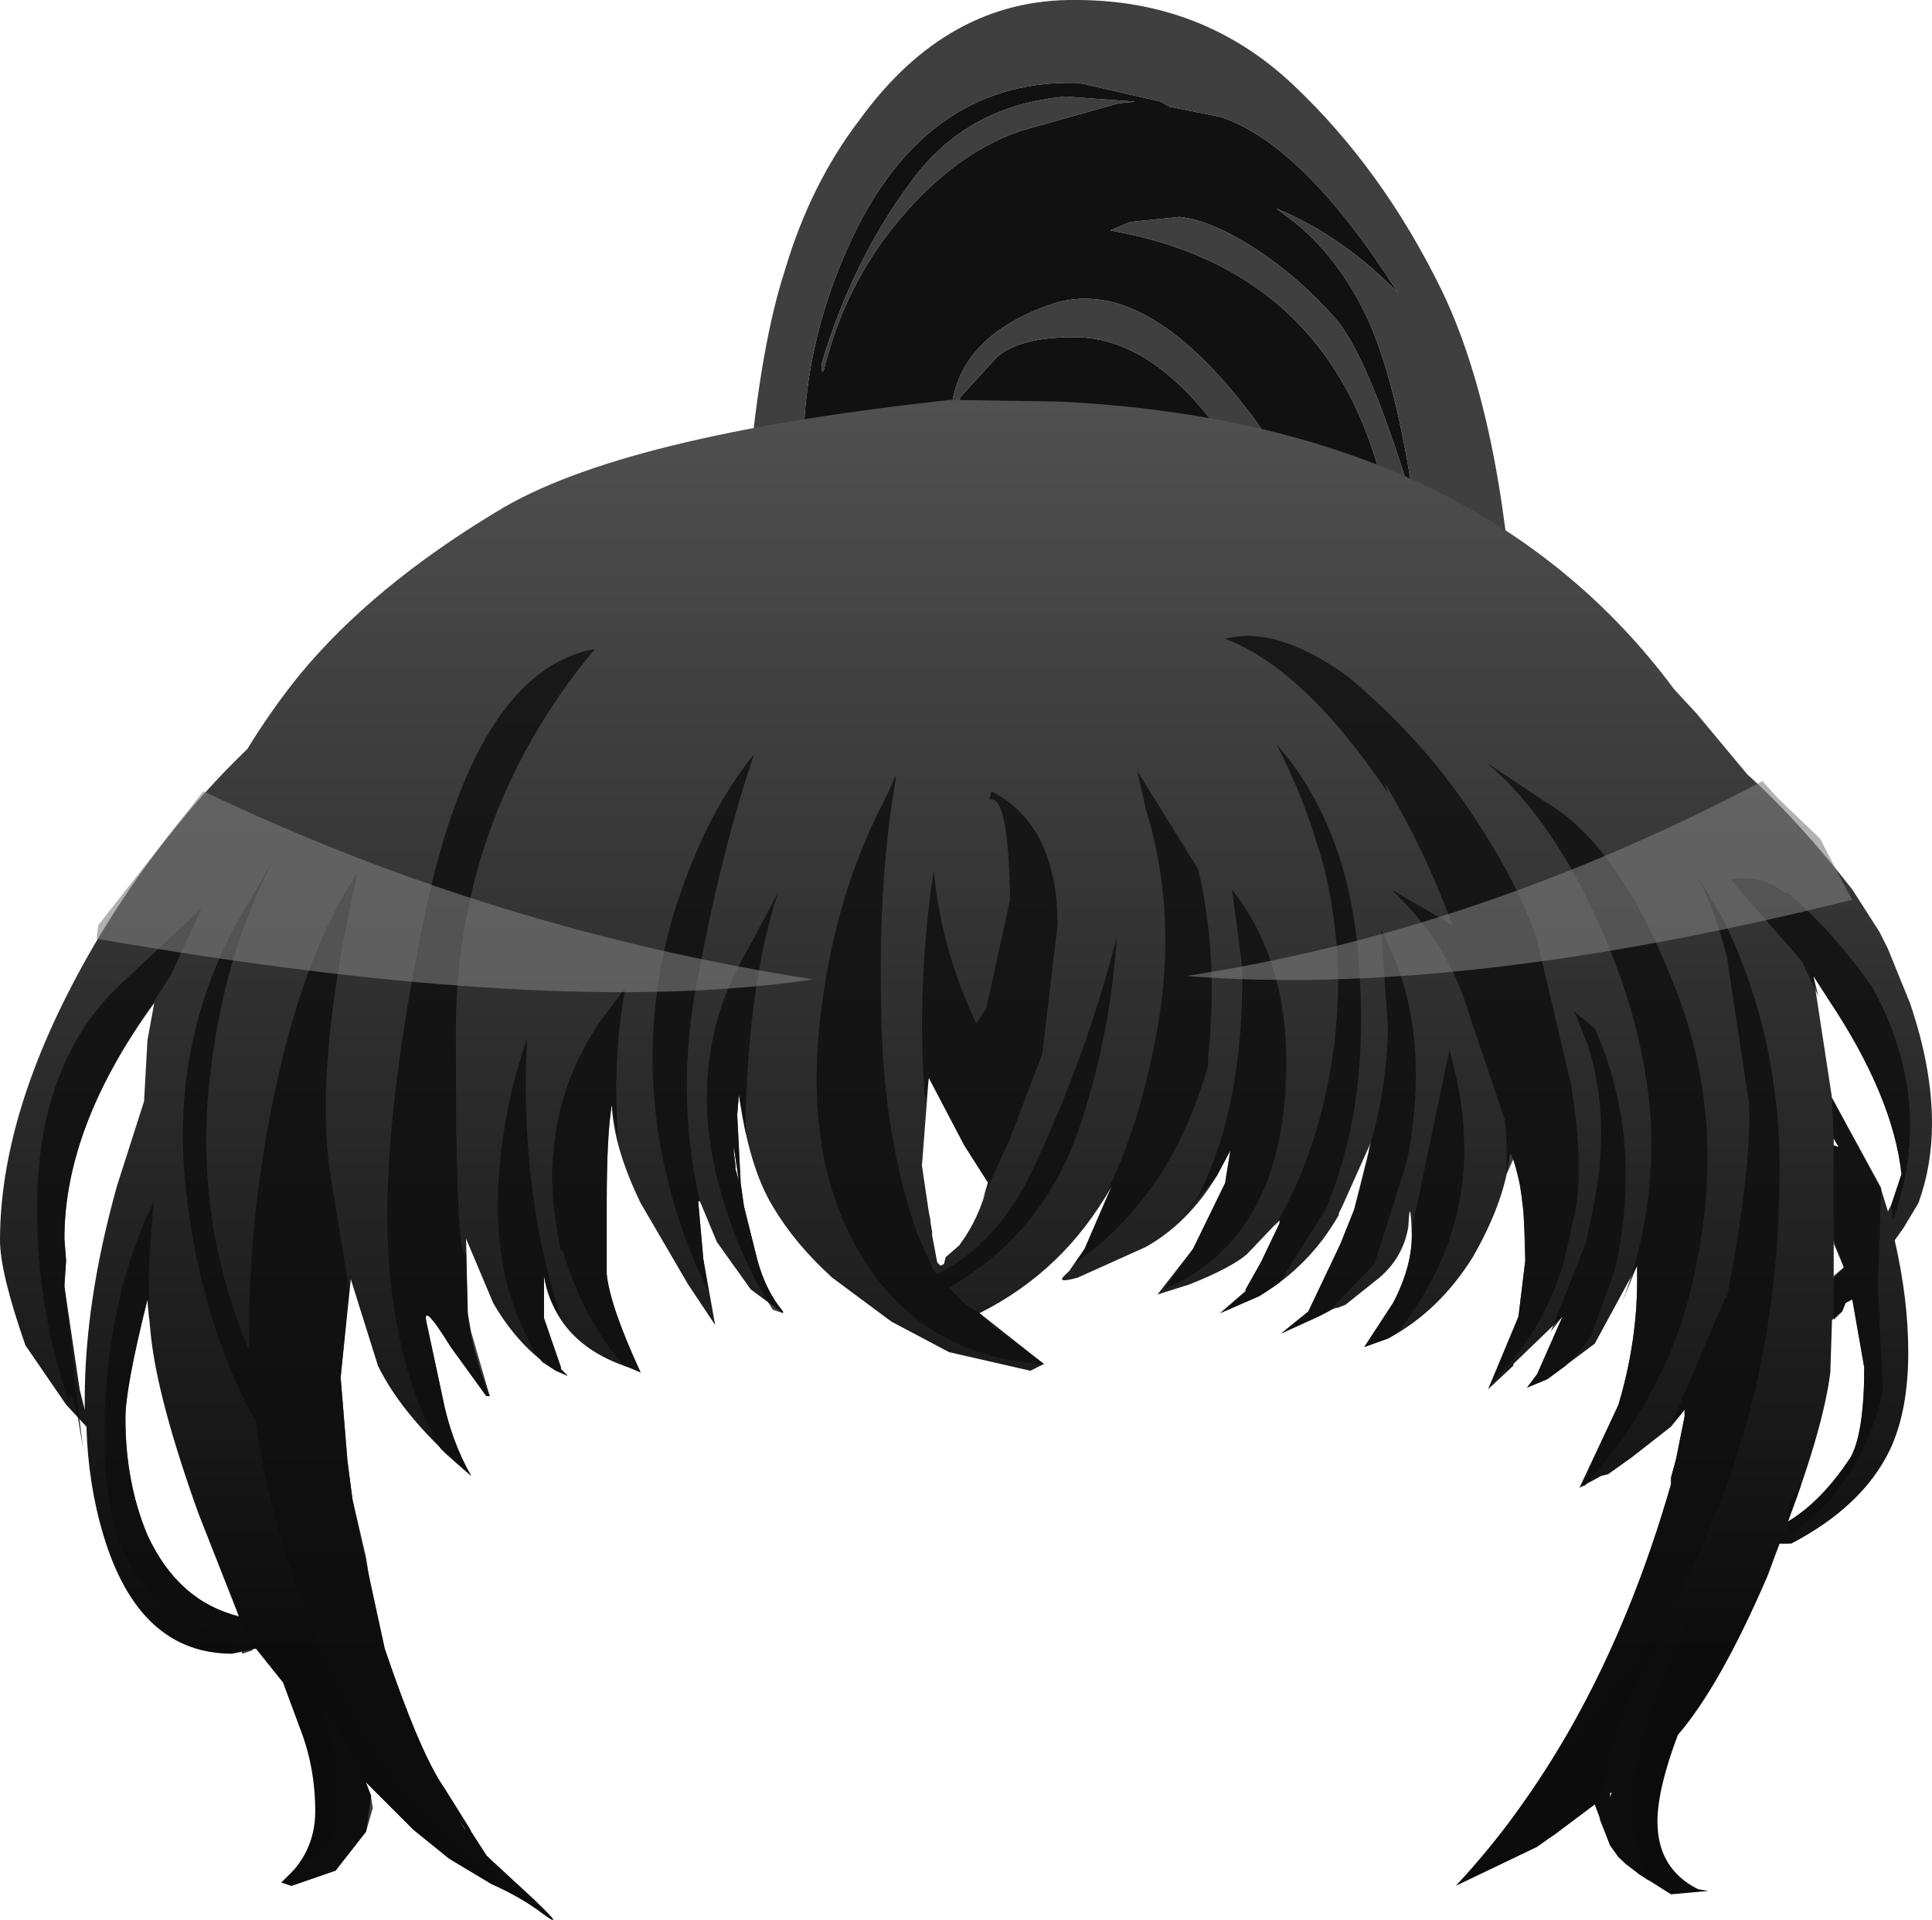 <svg xmlns="http://www.w3.org/2000/svg" xmlns:ffdec="https://www.free-decompiler.com/flash" xmlns:xlink="http://www.w3.org/1999/xlink" ffdec:objectType="frame" width="57" height="56.65"><use ffdec:characterId="4" xlink:href="#a" width="57" height="56.65"/><defs><linearGradient id="b" x1="-819.2" x2="819.2" gradientTransform="matrix(0 -.028 .027 0 25.6 23.8)" gradientUnits="userSpaceOnUse" spreadMethod="pad"><stop offset=".184" stop-color="#0c0c0c"/><stop offset="1" stop-color="#515151"/></linearGradient><g id="a" fill-rule="evenodd"><path fill="#3f3f3f" d="m31.25 27.3-.3 2.15h-.45q.55-1.4.6-2.7l.05-1.35zm-7-12.25V15l1.75.65q2.55.85 3.75 4l.35 1-.9-1.95q-.45-.95-1.45-1.95-.95-1-3.5-1.65zm-.25 0-.1-.05h.05zm13-2.7q2.4 3.35 2.4 7.45 0 1.65-.9 6.5l-.6 3.15h-1l.65-3.7.85-5.95q0-3.5-2.15-6.7-2.15-3.15-4.55-3.15-1.65 0-2.3.6l-1.05 1.15-.3.6q.1-2.3 2.9-3.3T37 12.35m-4-9.3-2.85.8q-2.25.75-4.1 3.25-1.25 1.75-1.75 3.85h-.05v-.25q.9-3 2.6-5.3 1.65-2.3 4.6-2.55L33.5 3zm-1.15-.6q-4.3-.15-6.55 4.25-1.6 3.2-1.6 6.65l.2 1.55v.1l-1.8-.8v-.25q.35-3.8 1.05-5.95.75-2.55 2.2-4.45 2.6-3.6 6.4-3.55 3.75 0 6.4 2.5t4.4 6.1q1.75 3.65 2.15 10.1-.05 5.8-1.9 10.75h-4.3q2.8-5.35 2.8-10.5 0-10.65-8.55-12.15l.6-.25 1.45-.15q.95.1 2.25.95T39.4 9.4q1 1.15 2.35 5.65-.55-3.85-1.45-5.75-.95-1.95-2.45-3l-.2-.15q1.95.8 3.6 2.5-2.8-4.4-5.25-5.2l-1.5-.3-.25-.15z"/><path fill="#111" d="m33 3.05.5-.05-2.05-.15q-2.95.25-4.6 2.55-1.7 2.3-2.6 5.3v.25h.05q.5-2.1 1.75-3.85 1.85-2.5 4.1-3.25zm-1.15-.6 2.4.55.25.15 1.5.3q2.45.8 5.25 5.2-1.65-1.7-3.6-2.5l.2.15q1.5 1.05 2.45 3 .9 1.9 1.45 5.75-1.35-4.5-2.35-5.65-1.05-1.2-2.35-2.05T34.8 6.4l-1.45.15-.6.25q8.55 1.5 8.55 12.15 0 5.15-2.8 10.5h-.6l.6-3.15q.9-4.85.9-6.5 0-4.1-2.4-7.45Q33.75 8 30.95 9t-2.9 3.3l.3-.6 1.05-1.15q.65-.6 2.3-.6 2.4 0 4.55 3.15 2.15 3.2 2.15 6.7l-.85 5.95-.65 3.7h-5.95l.3-2.15-.1-1.9q-.3-2.4-1.05-4.75l-.35-1q-1.2-3.15-3.75-4L24.25 15v.1l-.05.1-.2-.15-.05-.05h-.05v-.1l-.2-1.55q0-3.45 1.6-6.65 2.25-4.4 6.55-4.25"/><path fill="url(#b)" d="m47.2 10.6 1.5 1.8q1.5 1.35 3.1 3.4l.8 1.25.25.5.65 1.6q.65 1.9.65 3.55 0 1.25-.4 2.35l-.45.75-.25.35q.4 1.75.4 3.3 0 1.75-.55 2.9Q52.1 34 50 35.1h-.35l-.35.95q-1.4 3.25-2.65 4.7-.6 1.6-.6 2.55 0 1.4 1.2 2l.3.05-1.1.1-.95-.6-.6-.5-.25-.35-.45-1.2-1.2.9-.15.1-.35.25-2.4 1.15q4.25-4.55 6.35-11.85v-.2l.15-.55.25-1.25v-.2l-.4.5-1.15.9-.7.5-.2.05-.65.35L44.9 31q.55-1.85.55-3.65v-.45l-1.25 2.3-1.4 1.05-.6.25.3-.4.75-1.7-1.45 1.4v.05l-.75.7.9-2.15.2-1.65q0-2.1-.4-3.1l-.05-.05q-.15 1.4-1.1 3.05-1 1.6-2.5 2.4l-.7.25.85-1.3q.6-1.15.55-2.15-.05-1.05-.1-.1-.15.9-.85 1.5l-1 .8-.25.1q0-.05-.55.25l-1.1.5.8-.65.95-2 .4-1 .5-2-.85 1.9-.1.2v.05q-.85 1.5-2.35 2.4l-1.15.5.75-.65v-.05l.45-.8.55-1.15v-.1l-.95 1q-.45.4-1.7.9l-.95.3 1.05-1.35.95-1.95.15-.95-.4.75q-.85 1.4-2.1 2.1l-2 .9q-.7.2-.35-.1l.1-.1.45-.65.8-1.85q-1.4 2.5-3.9 3.75l1.9 1.5-.4.2-2.4-.55-1.7-.9-1.75-1.3q-1.1-1-1.75-2.1-.7-1.15-1-3.3l-.05.6.1 1.95v.05l.1.7.4 1.6q.25.9.75 1.5v.05l-.95-.7-1-1.4-.5-1.2h-.05l.15 1.7.35 1.95-.8-1.2-1.4-2.4q-.8-1.65-.85-2.9-.15.9-.15 2.9v2.1q.1.95 1 2.9l-.35-.15q-2.15-.7-2.5-2.7v1.25l.5 1.45v.05l.2.2-.35-.15q-1.1-.7-1.85-2l-.8-1.9.05 2.2q.1 1.05.65 2.45h-.1l-1.05-1.45q-.9-1.45-.7-.65l.45 2.1q.25 1.3.85 2.35-2-1.7-2.75-3.25l-.8-2.55-.3 2.9.2 2.45.15 1.15.95 4.4q1.05 3.1 1.75 4.1l.75 1.2.05.1.45.7.1.1 1.3 1.2q1 .95.3.45-.65-.5-1.55-.9l-1.25-.75-1.05-.85-1.4-1.4.15.4-.15 1.05-.9 1.15-1.3.45-.3-.1q1-.85 1-2.1 0-1.3-.45-2.45l-.5-1.35-.6-.75-.2-.25-.7.15q-2.75 0-3.8-3.5-.45-1.5-.5-3.2L-.9 31l-1.2-1.75q-.75-2.15-.75-3.1 0-3.95 2.8-8.75 1.95-3.3 4.5-5.75.7-1.15 1.55-2.2 2.15-2.6 5.8-4.8 3.65-2.25 13.4-3.3l3.2.05q12.3.6 18.15 8.5zm5.45 14.05.2.65.1-.2.3-.9q-.25-2.3-2.15-5.15l-.45-.7.55 3.6zm-1.4-1.5v.2l.15.05zm0 4.1.3-.3-.3-.8zm.9 2.65-.35-2-.2.1-.1.25-.3.25-.05 1.55q-.2 1.6-1.25 4.4 1-.6 1.85-1.9.4-.7.4-2.65M44.7 42.45h-.05v.15zm-20.35-18.5.2 1.35.05.25v.05l.05.3v.1l.15.8.1.1.1-.05.05-.2.4-.35q.6-.8.85-1.85l-.7-1.1-1.05-2zM1.5 20.25l.2-1.1Q-.95 22.8-.95 26.1l.05.65-.05.75.45 3.05.15.6v-.3q0-2.9.95-6.3l.8-2.5zm17.3 3.3.05.4v.1l.1.35-.15-1zm-17.2 5.4-.1-1.05q-.65 2.6-.65 3.5 0 1.9.65 3.45.9 1.95 2.7 2.4L3 34.2q-1.2-3.35-1.4-5.25m9.25 14.55.05.05-.25-.35z" transform="translate(2.85 10.45)"/><path fill="#0e0e0e" fill-opacity=".8" d="M52.75 26.35q1.35 1.15 2.5 2.8 1.85 3.4.6 6.85l-.05-.4v-.05l.3-.9q-.25-2.3-2.15-5.15l-.45-.7.15.6-.5-1.05-2.1-2.4q.95-.15 1.6.4zm-1.9.8q1.75 3.6 1.65 7.8-.05 3.9-1.05 7.3-1.05 3.65-2.95 6.45l-4 5.1q3.1-4.1 4.8-10v-.2l.15-.55.25-1.25v-.2l-.2.25-.15.15-.05.05 1.6-3.75h.05q.75-4 .65-5.75l-.65-4.3q-.35-1.4-.9-2.45zm-7.5-3.25q1.45 2.15 2 3.85l1 4.25q.4 2.5.1 3.85l-.3 1.35q-.6 2.1-2.15 3.6l.8-1.95.2-1.65-.05-1.45-.1-.8-.2-.75-.2.45v-.95l-.05-.65-1.05-3.1q-.6-2.1-2.3-3.7l1.8 1.05q-.8-2.2-2-4.2l.1.3q-2.45-3.65-4.8-4.55 1.5-.4 3.6 1.1 2.15 1.8 3.6 3.95m3.7 6.45q1.45 3.25.6 7.1l-.7 1.95-.2.3-.55.6-.55.4-.6.25.3-.4.75-1.7-.35.45 1.05-2.65.2-1q.55-2.55-.15-4.8l-.4-1zm.05-3.25q-1.4-3.05-3.25-4.6l1.8 1.2q2.2 1.3 3.85 5.65 1.45 3.85.5 8.2-.7 3.45-3.25 6.3h-.05l-.1.05.1-.1 1.05-2.35q.55-1.85.55-3.65v-.45l-.45 1.1q1-2.6.85-5.45-.2-2.85-1.6-5.9m6.95 5.3 1.45 2.65-.1 2.9.15 3.05v.1q-.75 2.95-2.8 4.2v.25h-.25l-.15.4.15-.5h.05l.2-.15v-.9l.4-.6-.4 1.1q1-.6 1.85-1.9.35-.65.4-2.25v-.4l-.35-2h-.05l-.15.1-.1.25-.25.25v-1.3l.3-.25-.3-.7v-2.9l.15.05-.15-.25zM47.5 52.9v.15l.05-.15zm.45 2.1-.2-.2-.25-.35-.3-.75q.2-3.2 2.15-5.6l.8-.9q-2.25 4.2-1.95 6.75.15 1 .45 1.55l-.3-.2zm-18.7-31.65q1.95 1 1.95 3.95l-.45 3.8-.95 2.5-.8 1.75.15-.45-.7-1.1-1.05-2-.1.75q-.25-2.9.15-6.2l.1-.65q.2 2.25 1.25 4.5l.3-.45.7-3.2q-.05-3.15-.6-2.95zm-2.8-.5q-.55 3.1-.45 7 .05 3.75 1.1 6.65l.45 1 .1.1q1.8-.9 2.85-3.15 1.55-3.3 2.45-6.8-.2 3-1.15 5.75-1.05 3-3.8 4.6l.5.5.4.25.25.25.15.15 1.5 1.1q-3.4-.2-5.2-2.9t-1.45-6.8q.35-3.9 1.95-6.95zm9.9 3.4q2 2.55 1.5 6.7-.5 3.8-3.5 5.1l.85-1.2.95-1.95v-.05l.15-.9-.4.75-1.25 1.5.7-.9q1.35-2.65 1.3-6.75zm-.7 5.15q-1.05 3.85-3.9 5.85l-.05.05.3-.45.8-1.85-.3.5q1-1.95 1.5-4.4.85-3.85-.2-7.25l-.25-1.1 1.8 2.9q.6 2.55.3 5.5zm5.3-1.05-.2-2.9q1.55 2.85.75 6.85l-.95 3-1.35 1.4-.3.15-1.1.5.8-.65.95-2 .4-1 .4-1.45.05-.4q.5-1.6.55-3.5m1.8.6q1.4 4.75-1.55 8.4l-.25.15-.7.25.85-1.3q.6-1.15.55-2.15l1.1-5.25zm-3.7-5.4q-.55-2-1.4-3.6 2.2 2.5 2.45 6.6.3 4.15-1 7.15l-1.35 2.15-.6.4-1.15.5.75-.65v-.05l.45-.8.55-1.15V36l-.15.2q.85-1.4 1.35-3.25 1-3.8.1-7.4m-31-.15q-1.55 3-1.9 6.8-.35 4 1.2 7.65v-.6q0-3.65.85-7.45t2.35-6.05q-1.3 5.7-.8 8.95l.55 3.35-.25 2.6.2 2.45.15 1.15.4 1.7.1.65.45 2.05q1.05 3.1 1.75 4.1l.75 1.2.05.1.45.7.1.1 1.3 1.2.1.1q-2.05-1.25-3.65-3-2.1-2.4-3.45-6.35-.9-2.5-1.2-4.85l-.2-.35q-1.55-3.05-1.9-6.85-.35-4 1.5-7.45l1.15-2zm-3 3.35-.6.95Q1.9 33.3 1.9 36.55l.05.65-.05.75.45 3.95.1.85-.15-.9q-.25-1.1-.25-.4-1.05-3.1-.95-6.3.15-3.9 2.4-6.05l2.45-2.3zm17.9-2.4q-.85 2.6-.95 6.55v.55l-.2-1.15-.05.6.1 1.95v.05l.1.7.4 1.6q.25.9.75 1.5v.05l-.3-.1q-1.05-1.65-1.6-3.7-1-3.85.9-7zm-7.4 4.3q-.2 3.7.65 7.05l.35 1.2q-.4-.55-.5-1.25v1.25l.5 1.45v.05l.2.2-.35-.15-.4-.25-.15-.2q-1.6-2.6-1-6.5.2-1.4.7-2.85m2.5 1.95q-.15.9-.15 2.9v2.1q.1.95 1 2.9l-.35-.15-.15-.05q-1.2-1.4-1.8-3.4h-.05q-.85-3.8 1.15-6.75l.75-1q-.4 2.15-.2 4.6zm3.6 1.4.05.4v.1l.1.35-.15-1zm-1.8-6.95q.9-2.95 2.4-4.8-.95 2.8-1.65 6.55-.7 3.4.05 6.65h-.05l.15 1.7.15.95q-.85-1.65-1.3-3.7-.8-3.7.25-7.35m-2.3-7.9q-4.2 5.05-4.1 11.65 0 6.6.3 6.15l.05 1.8.1.55.55 1.9h-.1l-1.05-1.45q-.9-1.45-.7-.65l.45 2.1q.25 1.3.85 2.35l-.75-.65-.15-.15q-1.05-1.8-1.4-4.35-.6-3.95.9-11.25 1.5-7.35 5.05-8M4.4 38.95l-.05-.6q-.65 2.6-.65 3.5 0 1.9.65 3.45.9 1.95 2.7 2.4L7 47.55l.05.05.4 1.1-.3.1-.1-.25-.7-.4q-3.1-.95-3.25-5.05-.15-3.95 1.2-7.15l.25-.5q-.2 1.65-.15 3.5M10.95 53v.05l.05.3-.2.7-.9 1.15-1.3.45-.3-.1.55-.55.1-.05v-.1l.4-.1.5-.6q.4-2.65-.8-4.45l-.15-.2.05.05.1.15q1 1.3 1.75 2.95zm2.75.95.05.05-.25-.35z"/><path fill="#7e7e7e" fill-opacity=".6" d="m2.85 27.7.05-.4L6 23.35q8.6 4.1 18 5.55-7.65 1.15-21.15-1.2m49.6-4.15 1.25 1.2.75 1.45.2.35Q43.05 29.45 35 28.8q8.55-1.3 17-5.75z"/></g></defs></svg>